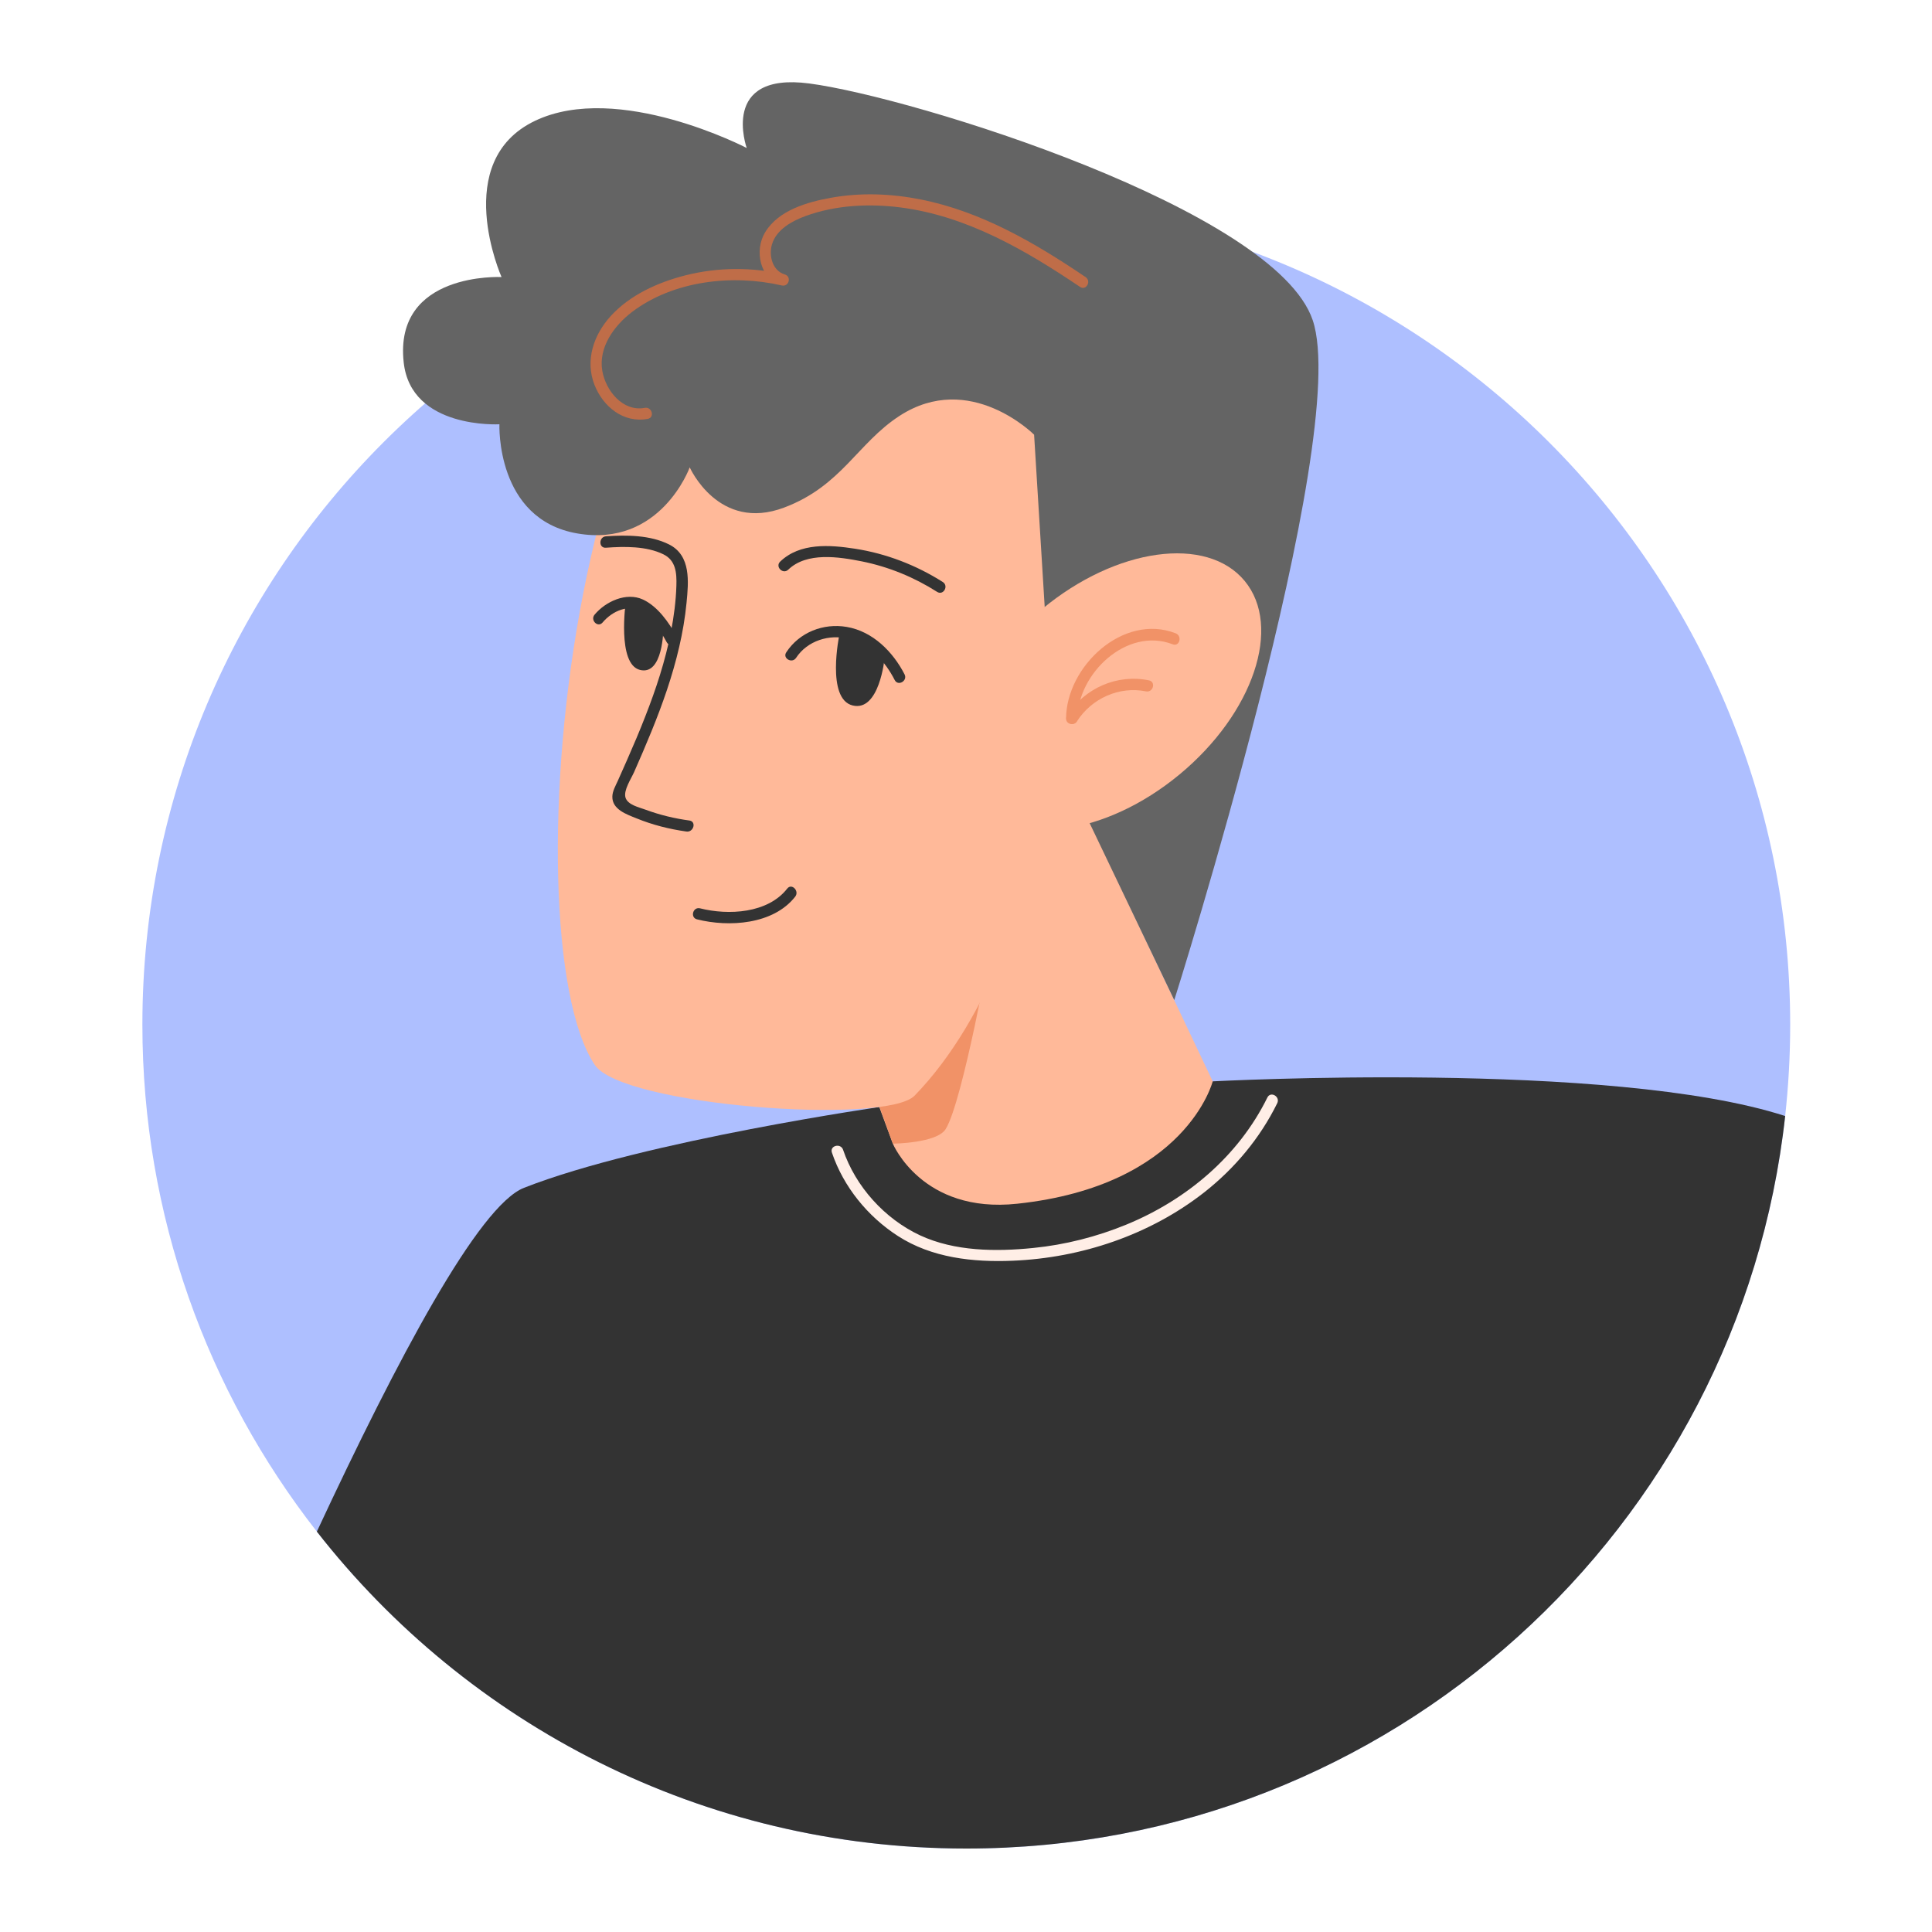 <svg viewBox="0 0 2000 2000" xmlns="http://www.w3.org/2000/svg">
     
        <g fill="#030303">
            <path d="M1853.2 1060.7c0 32-1.8 63.5-5.2 94.6-47 426.5-408.6 758.3-847.7 758.3-273.1 0-516.2-128.4-672.3-328.1-113.1-144.7-180.6-326.9-180.6-524.8 0-471.1 381.9-852.9 852.9-852.9s852.9 381.9 852.9 852.9z" fill="#aebfff"/>
            <path d="M1848 1155.3c-47 426.5-408.6 758.3-847.7 758.3-273.1 0-516.2-128.4-672.3-328.1 83.3-178.6 167.5-337.5 214.5-355.9 124.8-49 375.2-84.7 375.2-84.7l337.8-25.5c-.1.1 412.5-22.3 592.5 35.9z" fill="#333"/>
            <path d="m1108.9 810.4 146.5 309s-27.3 108-202.4 126.7c-98.6 10.6-128.8-62.3-128.8-62.3L856.7 1001z" fill="#ffb999"/>
            <path d="m900.4 1117.8 23.9 66.1s45.4-.4 54.6-15c17.6-27.9 47.2-193.3 47.2-193.3z" fill="#f19267"/>
            <path d="M863.7 228c219.2 0 252.6 307.5 226.7 545.5-15.6 142.8-66.8 281.7-143.6 360.7-29.8 30.7-302.6 10.5-331-31.7C524.4 966.7 592.4 228 863.7 228z" fill="#ffb999"/>
            <path d="M1090.4 773.5 1070.5 450s-66.5-66.8-139.3-19.5c-43.5 28.2-60.1 72.6-119.4 94.9-68 25.7-97.8-41.6-97.8-41.6s-30.1 83.4-116.5 68.4c-84.5-14.7-80.5-113-80.5-113s-91.6 5.3-99.1-64.1c-10.3-94 101.3-88.3 101.3-88.3s-53.3-119.7 34.6-161.7C639.9 83.9 773 153.2 773 153.2s-28.3-79 64.7-66.8c107.4 14.1 482.5 130.6 521.2 245 41.1 121.5-143.3 703.9-143.3 703.9z" fill="#646464"/>
            <ellipse cx="1150.1" cy="715.9" fill="#ffb999" rx="179.6" ry="111.3" transform="rotate(-39.649 1150.154 715.856)"/>
            <path d="M1115.4 743.9c.2-46.6 51.1-95.3 98.6-76.9 7.1 2.7 10.1-8.6 3.1-11.4-54.7-21.2-113.3 34.6-113.5 88.2 0 7.6 11.7 7.6 11.8.1z" fill="#f19267"/>
            <path d="M1114.9 746.7c15.1-23.7 43.7-36.6 71.4-31 7.4 1.5 10.6-9.8 3.1-11.4-33.1-6.8-66.6 8-84.7 36.4-4 6.4 6.2 12.4 10.2 6z" fill="#f19267"/>
            <g fill="#333">
                <path d="M627.2 567c19.1-1.4 41.9-1.8 59.5 6.8 12.9 6.3 13.9 19.1 13.5 32.4-.5 16.1-2.6 32.2-5.7 48.1-5.8 29.9-15.4 59-26.5 87.3-5.9 15.2-12.3 30.2-18.9 45.2-3.1 7.1-6.3 14.3-9.5 21.4-2.3 5.1-5.6 10.7-5.7 16.4-.3 13.3 14.7 18.4 24.9 22.5 16.6 6.8 34 11.2 51.8 13.7 7.4 1 10.6-10.3 3.1-11.4-15.4-2.1-30.5-5.7-45.1-11.1-7-2.6-18.8-5-21.1-12.7-2.2-7.4 5.7-19.2 8.9-26.3 12.3-27.9 24.3-56.1 34-85 9.8-29.3 17.3-59.4 20.3-90.2 2.1-21.9 4.8-49-18.1-60.5-19.5-9.8-44.2-9.9-65.4-8.4-7.5.6-7.6 12.4 0 11.8zM816 589.7c19.2-18.5 52.3-13.3 76-8.6 27.9 5.6 54.2 16.4 78.1 31.6 6.4 4.1 12.3-6.1 5.9-10.2-27.6-17.5-58.6-29.5-91.1-34.5-26-4-56.8-6.3-77.3 13.4-5.4 5.3 2.9 13.6 8.4 8.3zM824.1 681c11.6-17.7 34.4-24.9 54.6-19.6 21.7 5.7 37.6 23.2 47.5 42.6 3.5 6.7 13.6.8 10.2-5.9-12-23.4-32.9-44.5-59.8-49.1-24.2-4.2-49.1 5.6-62.6 26.2-4.3 6.2 5.9 12.1 10.1 5.8z"/>
                <path d="M623.8 644.4c9.8-11.7 27.7-20.2 41.5-10.3 10.5 7.6 18.8 19.3 24.8 30.6 3.6 6.7 13.7.7 10.2-5.9-7.7-14.4-19.6-31.2-34.8-38.2-17.2-7.9-38.6 2.1-49.9 15.6-5 5.7 3.3 14 8.2 8.2zM868.9 657.1s-14 66.5 13.8 73.2c27.7 6.7 33-48.8 33-48.8l-21.4-17.6z"/>
                <path d="M647.8 623s-9.3 64.5 14.7 70.5 24.2-42.5 24.2-42.5l-16.4-21.3zM721.5 951.7c33 8.3 79 5.5 101.7-23.5 4.6-5.9-3.7-14.3-8.3-8.3-20.1 25.7-60.9 27.8-90.2 20.4-7.4-1.8-10.5 9.5-3.2 11.4z"/>
            </g>
            <path d="M861.2 1193.2c12 35.4 37 66.1 68.3 86.3 35.1 22.7 77.9 27.3 118.8 25.6 71-2.9 142-26.7 198.2-70.7 31.7-24.9 57.9-56.2 75.7-92.4 3.3-6.8-6.8-12.7-10.2-5.9-30 60.9-83.8 106-146 131.6-30.7 12.6-63.4 20.9-96.4 24.2-38.6 3.9-81.3 3.6-117.2-13.1-36.6-17.1-66.8-50.5-79.7-88.7-2.6-7.1-14-4.1-11.5 3.1z" fill="#ffeee6"/>
            <path d="M1123.9 286.9c-52.3-35.4-108.5-68.2-171.2-80.5-30.4-6-61.7-7.2-92.3-1.7-24.6 4.4-54.5 12.9-68.3 35.7-11.5 18.9-5.6 48.4 17.3 55.2 1-3.8 2.1-7.6 3.1-11.4-33.9-7.8-69.1-7.7-102.8.8-28.4 7.2-57.5 20.2-77.6 42.3-17.6 19.4-26.6 45.8-16.7 71.1 8.9 22.6 30 39.9 55.2 35.2 7.4-1.4 4.3-12.8-3.1-11.4-22.8 4.3-40.4-17.8-44-38.2-4.2-24.5 12.3-46.9 30.7-61 42.8-32.5 104-39.3 155.1-27.5 7.4 1.7 10.4-9.2 3.1-11.4-12.8-3.8-16.8-19.6-13.2-31.3 4.6-15.3 20.8-24.1 34.8-29.2 31-11.3 65.4-13 97.9-8.9 68.6 8.7 129.7 44.2 186 82.2 6.3 4.5 12.2-5.7 6-10z" fill="#bf6d48"/>
        </g>
     
</svg>
